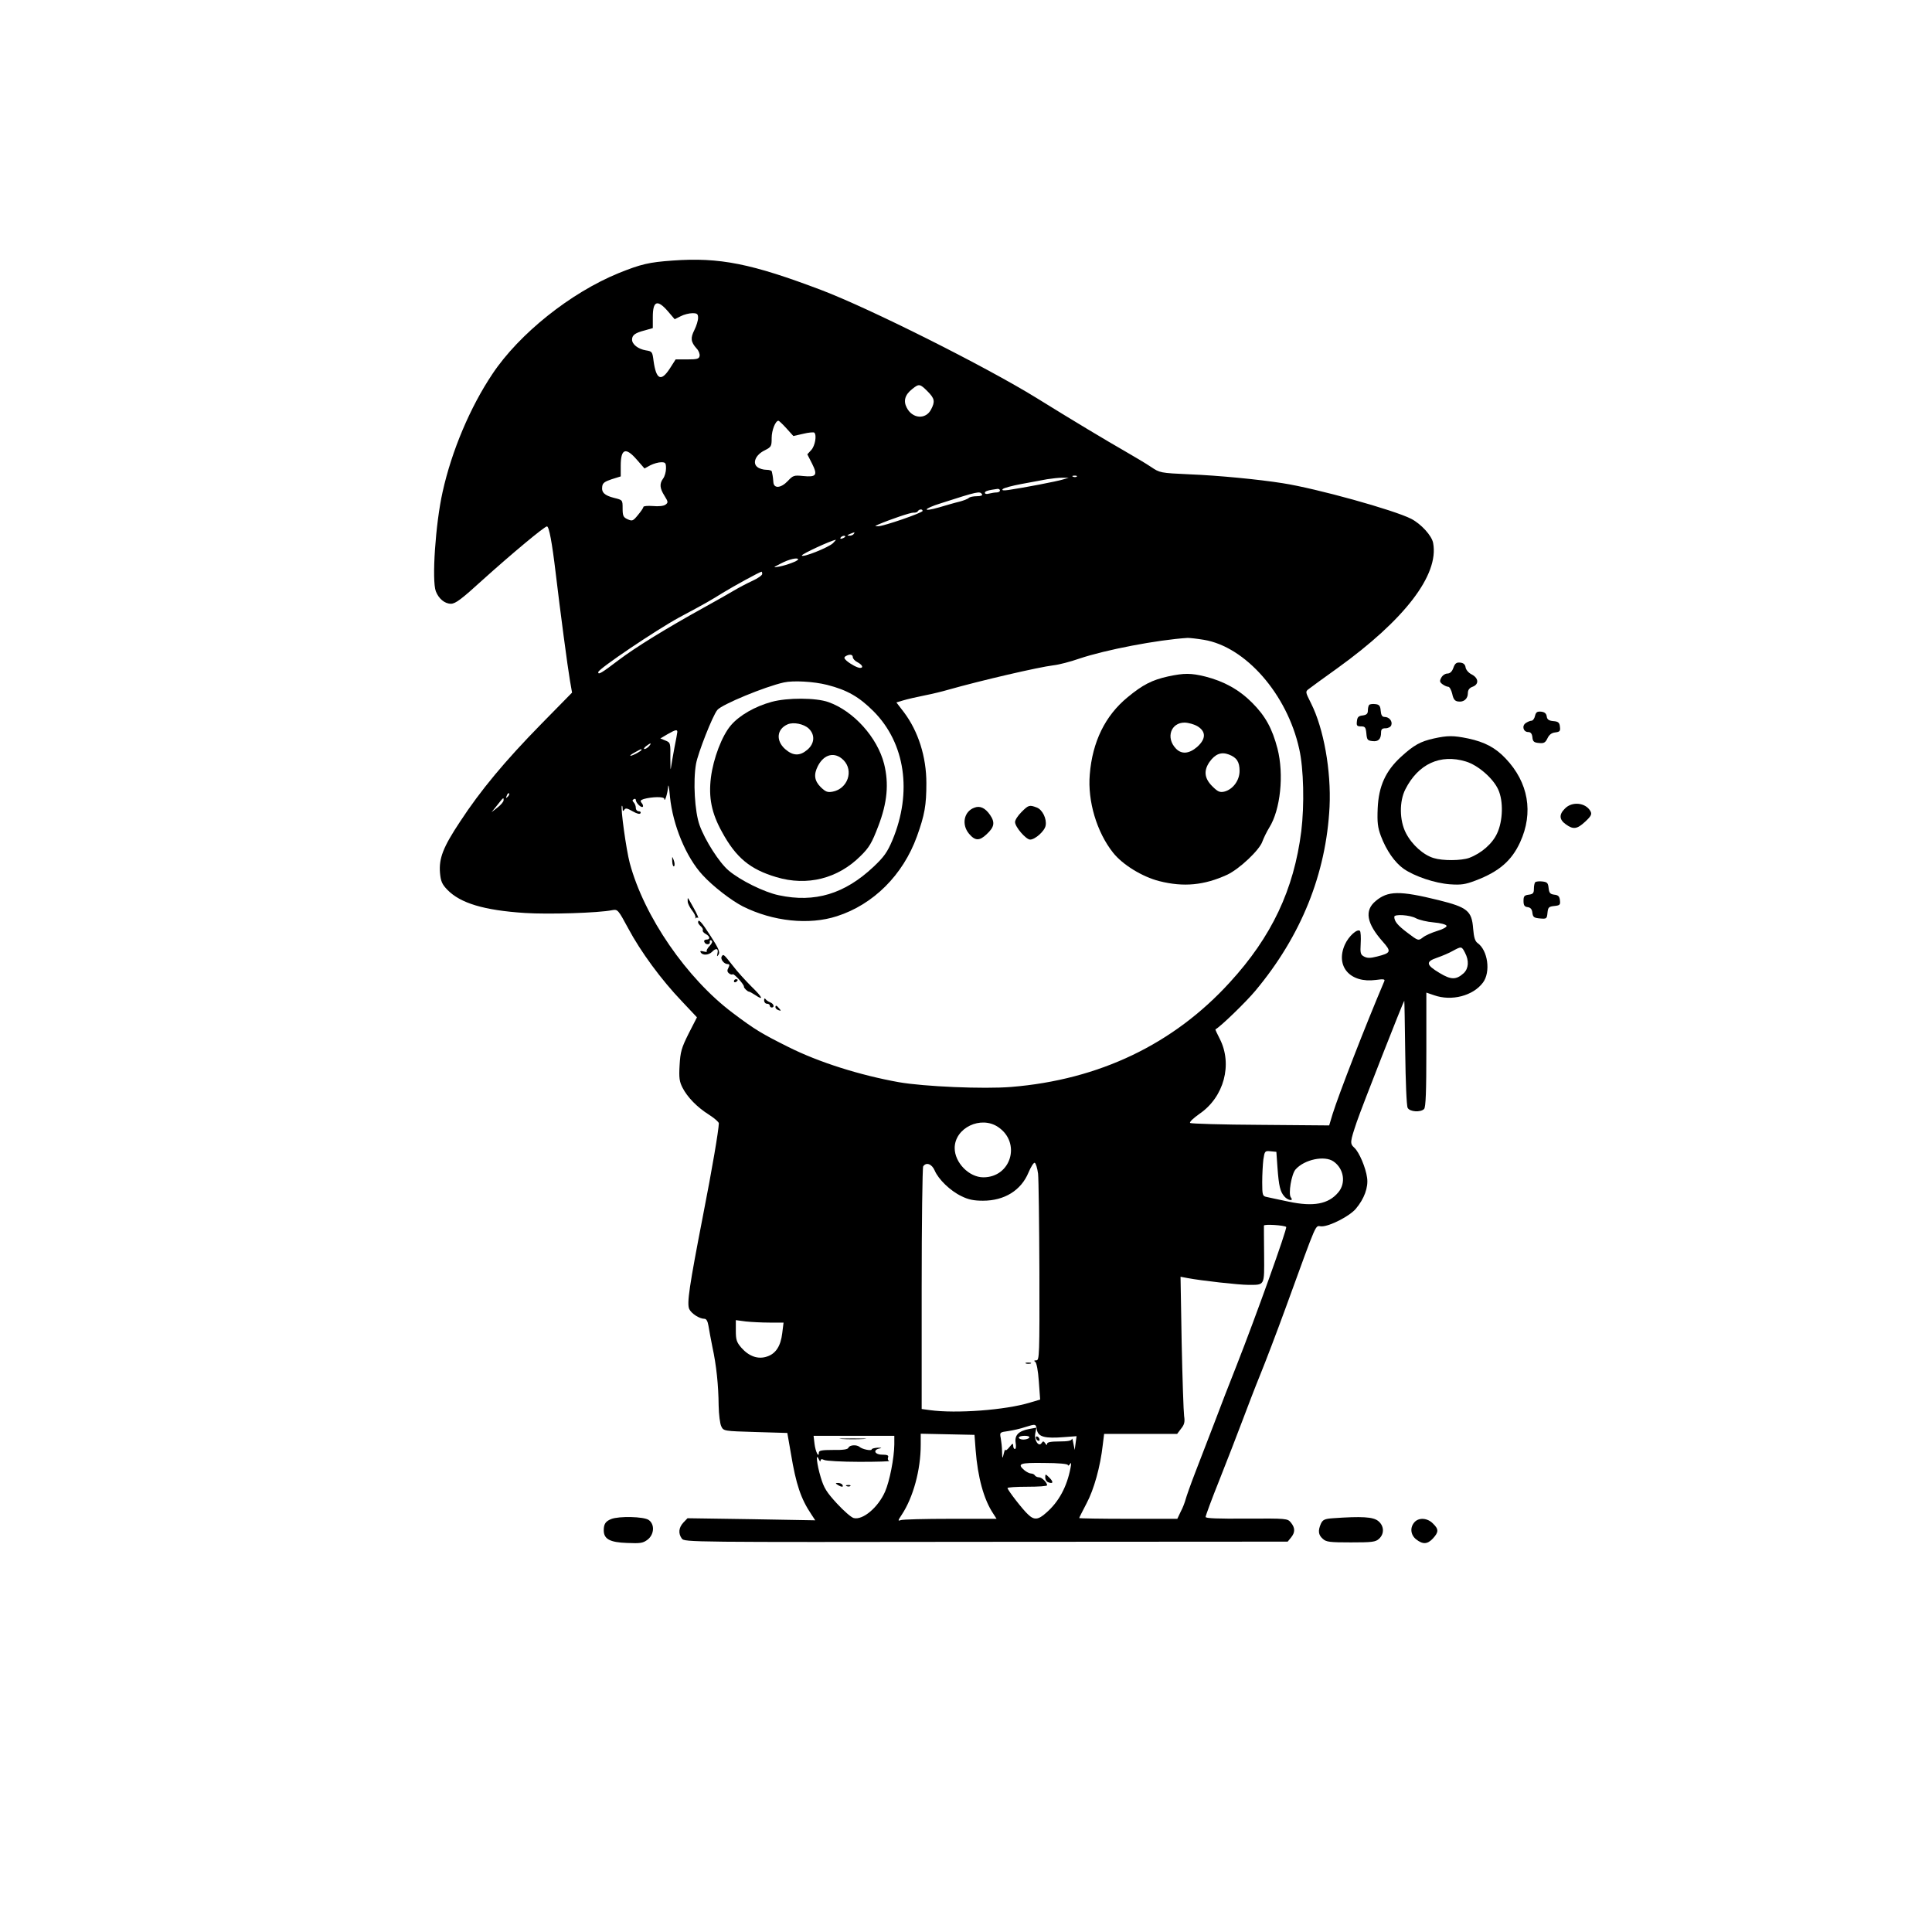 <?xml version="1.0" standalone="no"?>
<!DOCTYPE svg PUBLIC "-//W3C//DTD SVG 20010904//EN"
 "http://www.w3.org/TR/2001/REC-SVG-20010904/DTD/svg10.dtd">
<svg version="1.0" xmlns="http://www.w3.org/2000/svg"
 width="1024pt" height="1024pt" viewBox="0 0 1024 1024"
 preserveAspectRatio="xMidYMid meet">

<g transform="translate(0,1024) scale(0.1,-0.1)"
fill="#000000" stroke="none">
<path d="M3565 8859 c-126 -9 -168 -19 -287 -67 -254 -104 -526 -321 -668
-534 -118 -176 -216 -408 -264 -625 -38 -169 -58 -470 -36 -527 15 -39 47 -66
80 -66 24 0 56 24 170 128 151 136 326 282 339 282 11 0 27 -85 46 -245 24
-203 64 -504 76 -573 l11 -63 -164 -167 c-192 -196 -321 -351 -429 -516 -91
-137 -113 -195 -107 -272 4 -45 11 -61 39 -90 69 -71 194 -109 412 -123 122
-8 389 0 462 15 29 5 31 3 85 -97 65 -122 174 -271 284 -386 l80 -85 -44 -86
c-38 -76 -44 -97 -48 -168 -4 -67 -1 -87 16 -120 26 -50 76 -102 141 -143 28
-18 51 -38 51 -45 -1 -37 -35 -239 -84 -489 -73 -376 -86 -465 -73 -495 11
-24 54 -52 81 -52 10 0 17 -13 21 -37 3 -21 13 -72 21 -113 21 -96 32 -202 33
-310 1 -47 7 -96 14 -110 12 -25 14 -25 181 -30 l169 -5 19 -109 c27 -164 53
-240 108 -322 l21 -32 -339 6 -338 5 -22 -23 c-25 -27 -28 -58 -8 -85 13 -19
52 -19 1612 -17 l1599 1 18 22 c22 27 22 51 -1 79 -18 22 -22 22 -235 21 -154
-1 -217 1 -217 9 0 6 33 96 74 198 41 103 95 243 121 312 26 69 68 179 95 245
27 66 88 226 135 355 175 480 153 430 190 430 43 0 148 54 181 93 45 53 67
114 60 164 -7 54 -42 136 -67 159 -25 23 -24 30 12 137 26 77 246 637 252 643
1 1 3 -122 5 -273 2 -156 7 -284 13 -295 11 -21 68 -25 87 -6 9 9 12 93 12
315 l0 302 41 -14 c93 -33 207 -3 259 67 42 56 26 172 -29 210 -13 10 -19 29
-23 76 -7 94 -30 113 -183 151 -207 51 -269 50 -334 -5 -60 -50 -48 -118 38
-215 47 -53 44 -60 -31 -79 -35 -9 -51 -9 -68 0 -19 10 -21 18 -18 70 2 32 0
62 -4 66 -14 13 -60 -28 -80 -73 -51 -115 28 -205 164 -187 42 6 50 4 45 -7
-98 -230 -242 -601 -274 -704 l-18 -60 -365 3 c-200 1 -368 6 -372 10 -5 5 18
26 49 48 131 89 177 263 108 398 -14 27 -24 49 -23 50 27 14 164 147 212 205
243 291 375 620 393 975 9 191 -31 415 -98 548 -31 62 -31 62 -11 77 11 9 79
58 150 109 357 257 540 495 508 664 -7 39 -64 101 -116 128 -92 47 -502 161
-682 189 -126 20 -341 41 -494 47 -154 7 -157 8 -203 39 -25 17 -89 55 -141
85 -86 49 -280 165 -465 280 -274 169 -883 474 -1140 572 -372 141 -540 175
-790 157z m-24 -270 l35 -41 32 16 c17 9 45 16 62 16 25 0 30 -4 30 -25 0 -14
-9 -43 -20 -65 -21 -42 -19 -62 12 -97 11 -11 18 -29 16 -40 -3 -15 -13 -18
-65 -18 l-62 0 -30 -47 c-47 -73 -73 -61 -87 39 -6 49 -8 51 -41 56 -41 7 -73
32 -73 57 0 24 17 36 68 49 l42 12 0 58 c0 87 24 96 81 30z m1375 -423 c38
-38 41 -54 19 -96 -28 -55 -99 -50 -129 9 -19 36 -10 69 30 100 35 28 40 27
80 -13z m-748 -196 l37 -41 53 12 c28 7 55 9 58 6 14 -14 4 -70 -16 -92 l-21
-23 25 -49 c31 -62 23 -73 -48 -66 -47 5 -53 3 -80 -26 -37 -39 -75 -42 -77
-6 -1 14 -3 30 -4 35 -1 6 -3 15 -4 20 0 6 -14 10 -29 10 -16 0 -37 6 -47 14
-29 21 -10 66 38 89 35 18 37 21 37 66 0 40 20 91 36 91 3 0 22 -18 42 -40z
m-793 -166 l41 -47 31 17 c18 9 43 16 58 16 22 0 25 -4 25 -33 0 -18 -7 -42
-15 -53 -20 -27 -19 -51 7 -92 20 -32 20 -36 5 -47 -10 -7 -36 -10 -67 -7 -27
2 -50 0 -50 -5 0 -5 -13 -24 -29 -43 -26 -32 -30 -33 -55 -22 -22 10 -26 18
-26 57 0 45 0 45 -45 56 -51 13 -68 29 -63 61 2 18 14 26 50 38 l48 15 0 56
c0 91 26 101 85 33z m2332 -90 c-3 -3 -12 -4 -19 -1 -8 3 -5 6 6 6 11 1 17 -2
13 -5z m-72 -15 c-30 -10 -214 -45 -290 -56 -28 -4 -37 -2 -30 5 6 6 51 18
100 27 50 9 110 20 135 25 25 4 61 8 80 8 l35 0 -30 -9z m-335 -59 c0 -5 -8
-10 -17 -10 -10 0 -28 -3 -40 -6 -13 -4 -23 -2 -23 4 0 9 17 14 68 21 6 0 12
-3 12 -9z m-95 -20 c4 -6 -8 -10 -27 -10 -19 0 -38 -4 -43 -9 -6 -6 -28 -14
-50 -20 -22 -5 -70 -19 -107 -30 -94 -27 -86 -8 10 22 196 63 206 65 217 47z
m-315 -88 c0 -10 -209 -82 -235 -81 -20 0 -20 0 0 9 63 27 172 64 187 63 10
-1 20 2 23 8 7 11 25 12 25 1z m-365 -122 c-3 -5 -14 -10 -23 -9 -14 0 -13 2
3 9 27 11 27 11 20 0z m-45 -14 c0 -2 -7 -7 -16 -10 -8 -3 -12 -2 -9 4 6 10
25 14 25 6z m-65 -35 c-26 -24 -165 -79 -165 -65 0 8 153 79 180 83 2 1 -4 -7
-15 -18z m-185 -86 c0 -8 -62 -31 -100 -38 -35 -6 -35 -6 10 17 41 22 90 33
90 21z m-190 -77 c0 -7 -24 -24 -53 -37 -28 -13 -72 -36 -97 -51 -25 -15 -92
-53 -150 -85 -210 -116 -372 -216 -463 -285 -88 -67 -108 -79 -106 -62 1 17
307 223 428 289 146 78 166 90 232 131 59 36 197 112 206 112 1 0 3 -6 3 -12z
m2340 -349 c221 -36 442 -288 506 -578 24 -105 28 -298 11 -437 -39 -309 -157
-559 -379 -801 -299 -328 -693 -516 -1158 -554 -147 -12 -463 2 -595 25 -207
37 -426 106 -587 187 -140 70 -176 91 -294 180 -244 183 -470 511 -546 794
-19 71 -50 296 -42 304 2 2 4 -4 4 -15 0 -14 3 -15 9 -6 6 10 15 9 44 -8 23
-13 38 -17 42 -10 3 5 -1 10 -9 10 -9 0 -16 8 -16 18 0 10 -5 23 -11 29 -8 8
-8 13 0 17 6 4 11 2 11 -4 0 -15 29 -44 37 -36 3 3 1 12 -6 20 -9 11 -7 15 11
21 42 12 108 14 109 1 1 -23 18 30 20 64 1 19 6 -4 10 -53 15 -150 85 -320
173 -415 55 -60 151 -134 213 -166 160 -80 351 -100 499 -52 193 62 350 218
424 423 41 114 50 165 50 282 0 140 -43 275 -119 376 l-40 52 37 11 c20 6 71
18 112 26 41 8 98 22 125 30 173 49 478 120 560 130 28 3 89 19 135 35 139 47
416 100 575 110 11 0 49 -4 85 -10z m-1860 -92 c0 -8 11 -20 25 -27 26 -14 33
-30 14 -30 -14 0 -50 19 -72 38 -13 12 -15 17 -5 24 20 12 38 10 38 -5z m-136
-147 c106 -27 169 -63 246 -140 168 -169 206 -429 100 -683 -27 -64 -45 -89
-100 -141 -153 -144 -311 -192 -502 -151 -78 16 -206 80 -266 131 -50 42 -125
160 -154 240 -26 72 -35 234 -19 325 10 57 88 256 113 286 23 29 253 124 353
146 50 11 158 5 229 -13z m-794 -249 c0 -5 -7 -42 -15 -82 -8 -41 -16 -90 -19
-109 -2 -19 -3 3 -3 49 1 83 1 85 -26 96 l-27 11 37 22 c42 24 53 27 53 13z
m-150 -76 c-7 -8 -18 -15 -24 -15 -6 0 -2 7 8 15 25 19 32 19 16 0z m-40 -20
c0 -2 -13 -11 -30 -20 -38 -19 -40 -11 -2 9 31 17 32 18 32 11z m-709 -248
c-10 -9 -11 -8 -5 6 3 10 9 15 12 12 3 -3 0 -11 -7 -18z m-22 -19 c0 -7 -14
-24 -32 -38 l-32 -25 30 37 c33 42 35 44 34 26z m4836 -625 c17 -9 59 -19 94
-22 36 -3 66 -11 68 -18 2 -6 -18 -18 -49 -27 -29 -9 -64 -24 -77 -35 -24 -18
-24 -18 -81 25 -53 40 -70 61 -70 85 0 15 83 10 115 -8z m260 -183 c22 -42 19
-83 -7 -108 -40 -36 -67 -36 -128 1 -72 43 -75 60 -13 81 26 9 64 25 83 36 46
25 47 25 65 -10z m-2474 -924 c122 -83 68 -266 -79 -266 -76 0 -152 78 -152
155 0 107 139 174 231 111z m1480 -216 c7 -95 14 -127 37 -152 18 -21 51 -26
34 -5 -15 18 3 125 25 149 47 53 154 75 201 42 55 -38 67 -115 25 -164 -52
-62 -131 -77 -263 -49 -52 11 -105 22 -117 25 -21 4 -23 10 -23 78 0 40 3 94
6 120 7 45 8 47 38 44 l31 -3 6 -85z m-1269 -31 c3 -30 6 -264 7 -521 1 -439
0 -468 -16 -468 -13 0 -14 -3 -6 -8 7 -5 15 -46 19 -104 l7 -96 -54 -16 c-131
-40 -392 -59 -530 -40 l-44 6 0 637 c0 350 4 642 8 649 16 24 46 13 61 -22 20
-47 83 -108 142 -136 36 -18 65 -24 114 -24 114 0 202 55 241 149 13 31 28 54
33 52 6 -2 14 -28 18 -58z m1315 -282 c7 -7 -161 -475 -262 -732 -35 -88 -89
-227 -120 -310 -32 -82 -77 -200 -101 -262 -24 -62 -46 -125 -50 -140 -4 -15
-15 -45 -26 -65 l-18 -38 -260 0 c-143 0 -260 2 -260 4 0 3 18 37 39 78 39 73
73 194 86 311 l7 57 193 0 194 0 21 28 c17 21 21 35 16 67 -3 22 -9 197 -13
389 l-6 349 37 -7 c74 -14 272 -36 322 -36 89 0 85 -7 84 159 -1 80 -1 150 -1
155 1 9 108 2 118 -7z m-2738 -507 l74 0 -7 -56 c-8 -68 -34 -109 -81 -124
-47 -16 -95 1 -135 46 -26 30 -30 43 -30 91 l0 56 53 -7 c28 -3 85 -6 126 -6z
m1417 -570 c8 -36 43 -45 143 -37 l67 5 -5 -36 -5 -37 -7 35 c-3 19 -7 29 -8
23 -1 -9 -21 -13 -66 -13 -45 0 -65 -4 -65 -12 0 -9 -4 -8 -10 2 -8 12 -12 13
-19 2 -15 -24 -41 14 -34 50 l6 31 -39 -7 c-56 -11 -77 -33 -71 -73 3 -18 2
-33 -4 -33 -5 0 -9 8 -9 18 0 14 -4 12 -20 -8 -11 -14 -20 -20 -21 -15 -1 6
-5 -3 -9 -20 -7 -29 -8 -28 -9 11 0 23 -4 55 -7 72 -6 30 -5 31 40 37 26 4 66
13 89 21 58 18 57 18 63 -16z m-325 -105 c11 -144 43 -262 93 -337 l18 -28
-245 0 c-135 0 -253 -3 -263 -7 -16 -6 -15 -2 5 28 61 92 101 238 101 371 l0
59 143 -3 142 -3 6 -80z m-431 28 c-1 -72 -25 -194 -49 -249 -37 -84 -118
-152 -166 -140 -13 3 -53 38 -89 77 -55 60 -69 82 -86 139 -21 69 -28 136 -10
95 5 -11 9 -14 9 -7 1 9 6 10 19 4 9 -5 94 -10 187 -10 94 0 165 2 158 5 -7 2
-9 11 -6 19 4 10 -4 14 -31 14 -41 0 -51 26 -13 33 13 3 9 4 -10 4 -18 -1 -33
-5 -33 -9 0 -10 -51 1 -64 13 -15 13 -53 11 -59 -4 -3 -9 -28 -13 -81 -12 -60
0 -76 -3 -76 -14 0 -31 -18 5 -23 47 l-5 42 214 0 214 0 0 -47z m715 37 c-3
-5 -17 -10 -31 -10 -13 0 -24 5 -24 10 0 6 14 10 31 10 17 0 28 -4 24 -10z
m205 -145 c0 -5 5 -3 11 5 7 11 8 6 3 -20 -19 -100 -62 -180 -129 -238 -42
-38 -64 -40 -96 -9 -28 25 -109 130 -109 140 0 4 47 7 105 7 58 0 105 3 105 8
-1 15 -28 42 -43 42 -9 0 -19 5 -22 10 -3 6 -13 10 -20 10 -8 0 -24 8 -35 17
-41 35 -26 41 105 39 76 0 125 -5 125 -11z"/>
<path d="M6192 6655 c-86 -19 -135 -44 -216 -111 -118 -97 -186 -235 -200
-409 -12 -141 37 -306 124 -415 50 -63 154 -127 244 -150 130 -33 239 -22 361
34 65 31 171 131 186 176 7 19 23 52 36 73 60 95 79 282 44 419 -28 107 -64
173 -135 244 -69 69 -149 113 -247 138 -77 19 -112 19 -197 1z m156 -265 c45
-28 44 -67 -3 -109 -43 -37 -83 -40 -113 -8 -54 57 -26 137 46 137 20 0 52 -9
70 -20z m165 -149 c42 -16 57 -39 57 -87 0 -51 -36 -99 -82 -110 -23 -5 -34 0
-63 29 -42 42 -46 83 -14 129 30 42 62 54 102 39z"/>
<path d="M5164 5959 c-55 -20 -69 -89 -28 -138 32 -38 55 -39 93 -3 41 38 46
62 19 102 -26 38 -54 51 -84 39z"/>
<path d="M5414 5936 c-19 -19 -34 -42 -34 -53 0 -26 58 -93 80 -93 26 0 77 45
82 74 7 36 -17 85 -47 96 -39 15 -44 13 -81 -24z"/>
<path d="M3563 5673 c1 -18 6 -28 10 -24 4 4 3 18 -2 32 -9 23 -9 22 -8 -8z"/>
<path d="M3645 5462 c0 -11 11 -31 22 -46 12 -15 21 -33 19 -39 -1 -7 -1 -9 1
-4 3 4 8 5 13 2 4 -3 -5 20 -22 50 -16 30 -31 55 -32 55 -1 0 -2 -8 -1 -18z"/>
<path d="M3700 5351 c0 -5 7 -14 15 -21 8 -7 12 -16 10 -21 -3 -4 4 -13 15
-19 24 -13 26 -30 4 -30 -9 0 -14 -6 -11 -12 5 -17 33 -17 29 0 -1 8 2 11 9 7
7 -5 3 -15 -10 -29 -12 -12 -18 -25 -15 -29 3 -3 -4 -3 -17 0 -15 4 -20 3 -15
-5 10 -17 42 -15 60 3 21 22 35 18 29 -7 -4 -19 -3 -20 6 -7 8 13 -1 34 -42
97 -48 75 -67 96 -67 73z"/>
<path d="M3825 5170 c-8 -14 13 -40 32 -40 10 0 11 -5 4 -19 -8 -14 -7 -22 3
-30 7 -6 16 -8 19 -5 6 7 63 -56 60 -66 -1 -6 19 -26 27 -26 3 0 18 -8 33 -18
47 -32 39 -12 -20 45 -30 30 -76 80 -100 112 -48 61 -49 62 -58 47z"/>
<path d="M3890 5039 c0 -5 5 -7 10 -4 6 3 10 8 10 11 0 2 -4 4 -10 4 -5 0 -10
-5 -10 -11z"/>
<path d="M4050 4938 c0 -10 7 -18 15 -18 8 0 15 -4 15 -10 0 -5 5 -10 10 -10
17 0 11 20 -7 27 -10 4 -21 11 -25 17 -5 7 -8 4 -8 -6z"/>
<path d="M4110 4901 c0 -5 7 -12 16 -15 14 -5 15 -4 4 9 -14 17 -20 19 -20 6z"/>
<path d="M4090 6520 c-88 -24 -170 -71 -215 -123 -48 -55 -94 -176 -107 -278
-13 -106 3 -188 59 -289 74 -136 149 -198 288 -239 163 -49 326 -8 446 112 46
45 60 69 94 158 48 125 57 225 31 330 -36 141 -162 281 -296 328 -65 23 -216
24 -300 1z m196 -141 c35 -33 32 -80 -7 -113 -40 -34 -76 -33 -118 4 -50 45
-44 106 14 131 31 13 85 2 111 -22z m185 -168 c55 -56 22 -152 -58 -167 -27
-5 -37 -1 -63 24 -34 34 -38 67 -15 112 33 64 90 77 136 31z"/>
<path d="M5438 3013 c6 -2 18 -2 25 0 6 3 1 5 -13 5 -14 0 -19 -2 -12 -5z"/>
<path d="M5490 2621 c0 -5 5 -13 10 -16 6 -3 10 -2 10 4 0 5 -4 13 -10 16 -5
3 -10 2 -10 -4z"/>
<path d="M4463 2613 c31 -2 83 -2 115 0 31 2 5 3 -58 3 -63 0 -89 -1 -57 -3z"/>
<path d="M4440 2370 c20 -13 33 -13 25 0 -3 6 -14 10 -23 10 -15 0 -15 -2 -2
-10z"/>
<path d="M4488 2363 c7 -3 16 -2 19 1 4 3 -2 6 -13 5 -11 0 -14 -3 -6 -6z"/>
<path d="M5540 2409 c0 -11 7 -22 15 -25 27 -11 30 1 8 23 -22 22 -23 22 -23
2z"/>
<path d="M7703 6700 c-7 -20 -18 -30 -32 -30 -11 0 -26 -10 -32 -22 -10 -18
-8 -24 7 -35 10 -7 23 -13 30 -13 7 0 16 -17 21 -37 6 -29 14 -39 31 -41 30
-5 52 14 52 44 0 17 8 28 25 34 35 13 32 46 -4 65 -17 8 -31 25 -33 37 -2 16
-11 24 -28 26 -20 2 -28 -3 -37 -28z"/>
<path d="M7257 6504 c-4 -4 -7 -18 -7 -30 0 -17 -7 -23 -27 -26 -22 -2 -29 -9
-31 -30 -3 -24 0 -28 22 -28 21 0 25 -5 28 -37 3 -34 6 -38 32 -41 31 -4 46
10 46 46 0 17 6 22 24 22 13 0 27 7 30 16 8 21 -11 44 -35 44 -13 0 -19 9 -21
33 -2 26 -8 33 -28 35 -14 2 -29 0 -33 -4z"/>
<path d="M8136 6446 c-3 -15 -12 -26 -19 -26 -7 0 -21 -6 -31 -13 -21 -15 -12
-47 14 -47 13 0 20 -9 22 -27 2 -23 8 -29 35 -31 26 -3 34 2 45 25 9 19 22 29
41 31 24 3 28 7 25 30 -2 22 -9 28 -35 30 -24 2 -33 9 -35 25 -2 15 -11 23
-29 25 -21 2 -28 -2 -33 -22z"/>
<path d="M7600 6326 c-72 -16 -106 -35 -174 -97 -82 -75 -119 -156 -124 -274
-3 -74 0 -100 17 -146 29 -77 74 -141 121 -174 58 -40 165 -76 245 -82 59 -4
81 -1 136 20 124 47 191 105 236 203 72 157 44 317 -77 444 -54 57 -110 87
-199 106 -78 16 -108 16 -181 0z m169 -122 c64 -19 145 -89 172 -149 28 -61
25 -166 -6 -232 -25 -55 -84 -106 -148 -130 -42 -15 -140 -16 -188 -1 -54 16
-115 70 -147 132 -35 67 -36 169 -3 233 68 134 185 188 320 147z"/>
<path d="M8295 5955 c-33 -32 -31 -59 4 -84 40 -29 60 -26 104 15 31 29 35 39
27 54 -25 46 -97 54 -135 15z"/>
<path d="M8137 5564 c-4 -4 -7 -20 -7 -35 0 -23 -5 -28 -27 -31 -24 -3 -28 -8
-28 -33 0 -23 5 -31 22 -33 15 -2 23 -11 25 -30 3 -23 8 -27 40 -30 35 -3 37
-2 40 30 3 29 7 33 36 36 29 3 33 6 30 30 -2 21 -9 28 -30 30 -22 3 -27 9 -30
35 -3 27 -7 32 -33 35 -17 2 -34 0 -38 -4z"/>
<path d="M3240 2189 c-30 -12 -40 -26 -40 -60 0 -46 32 -64 124 -67 71 -3 84
-1 109 18 35 28 38 81 5 104 -26 18 -157 21 -198 5z"/>
<path d="M7064 2193 c-43 -3 -53 -8 -63 -29 -16 -37 -14 -59 10 -80 18 -17 37
-19 149 -19 112 0 131 2 149 19 30 27 27 70 -5 95 -27 21 -85 25 -240 14z"/>
<path d="M7497 2172 c-25 -28 -21 -67 9 -91 36 -28 60 -26 89 5 31 34 31 49 0
79 -29 30 -75 33 -98 7z"/>
</g>
</svg>
